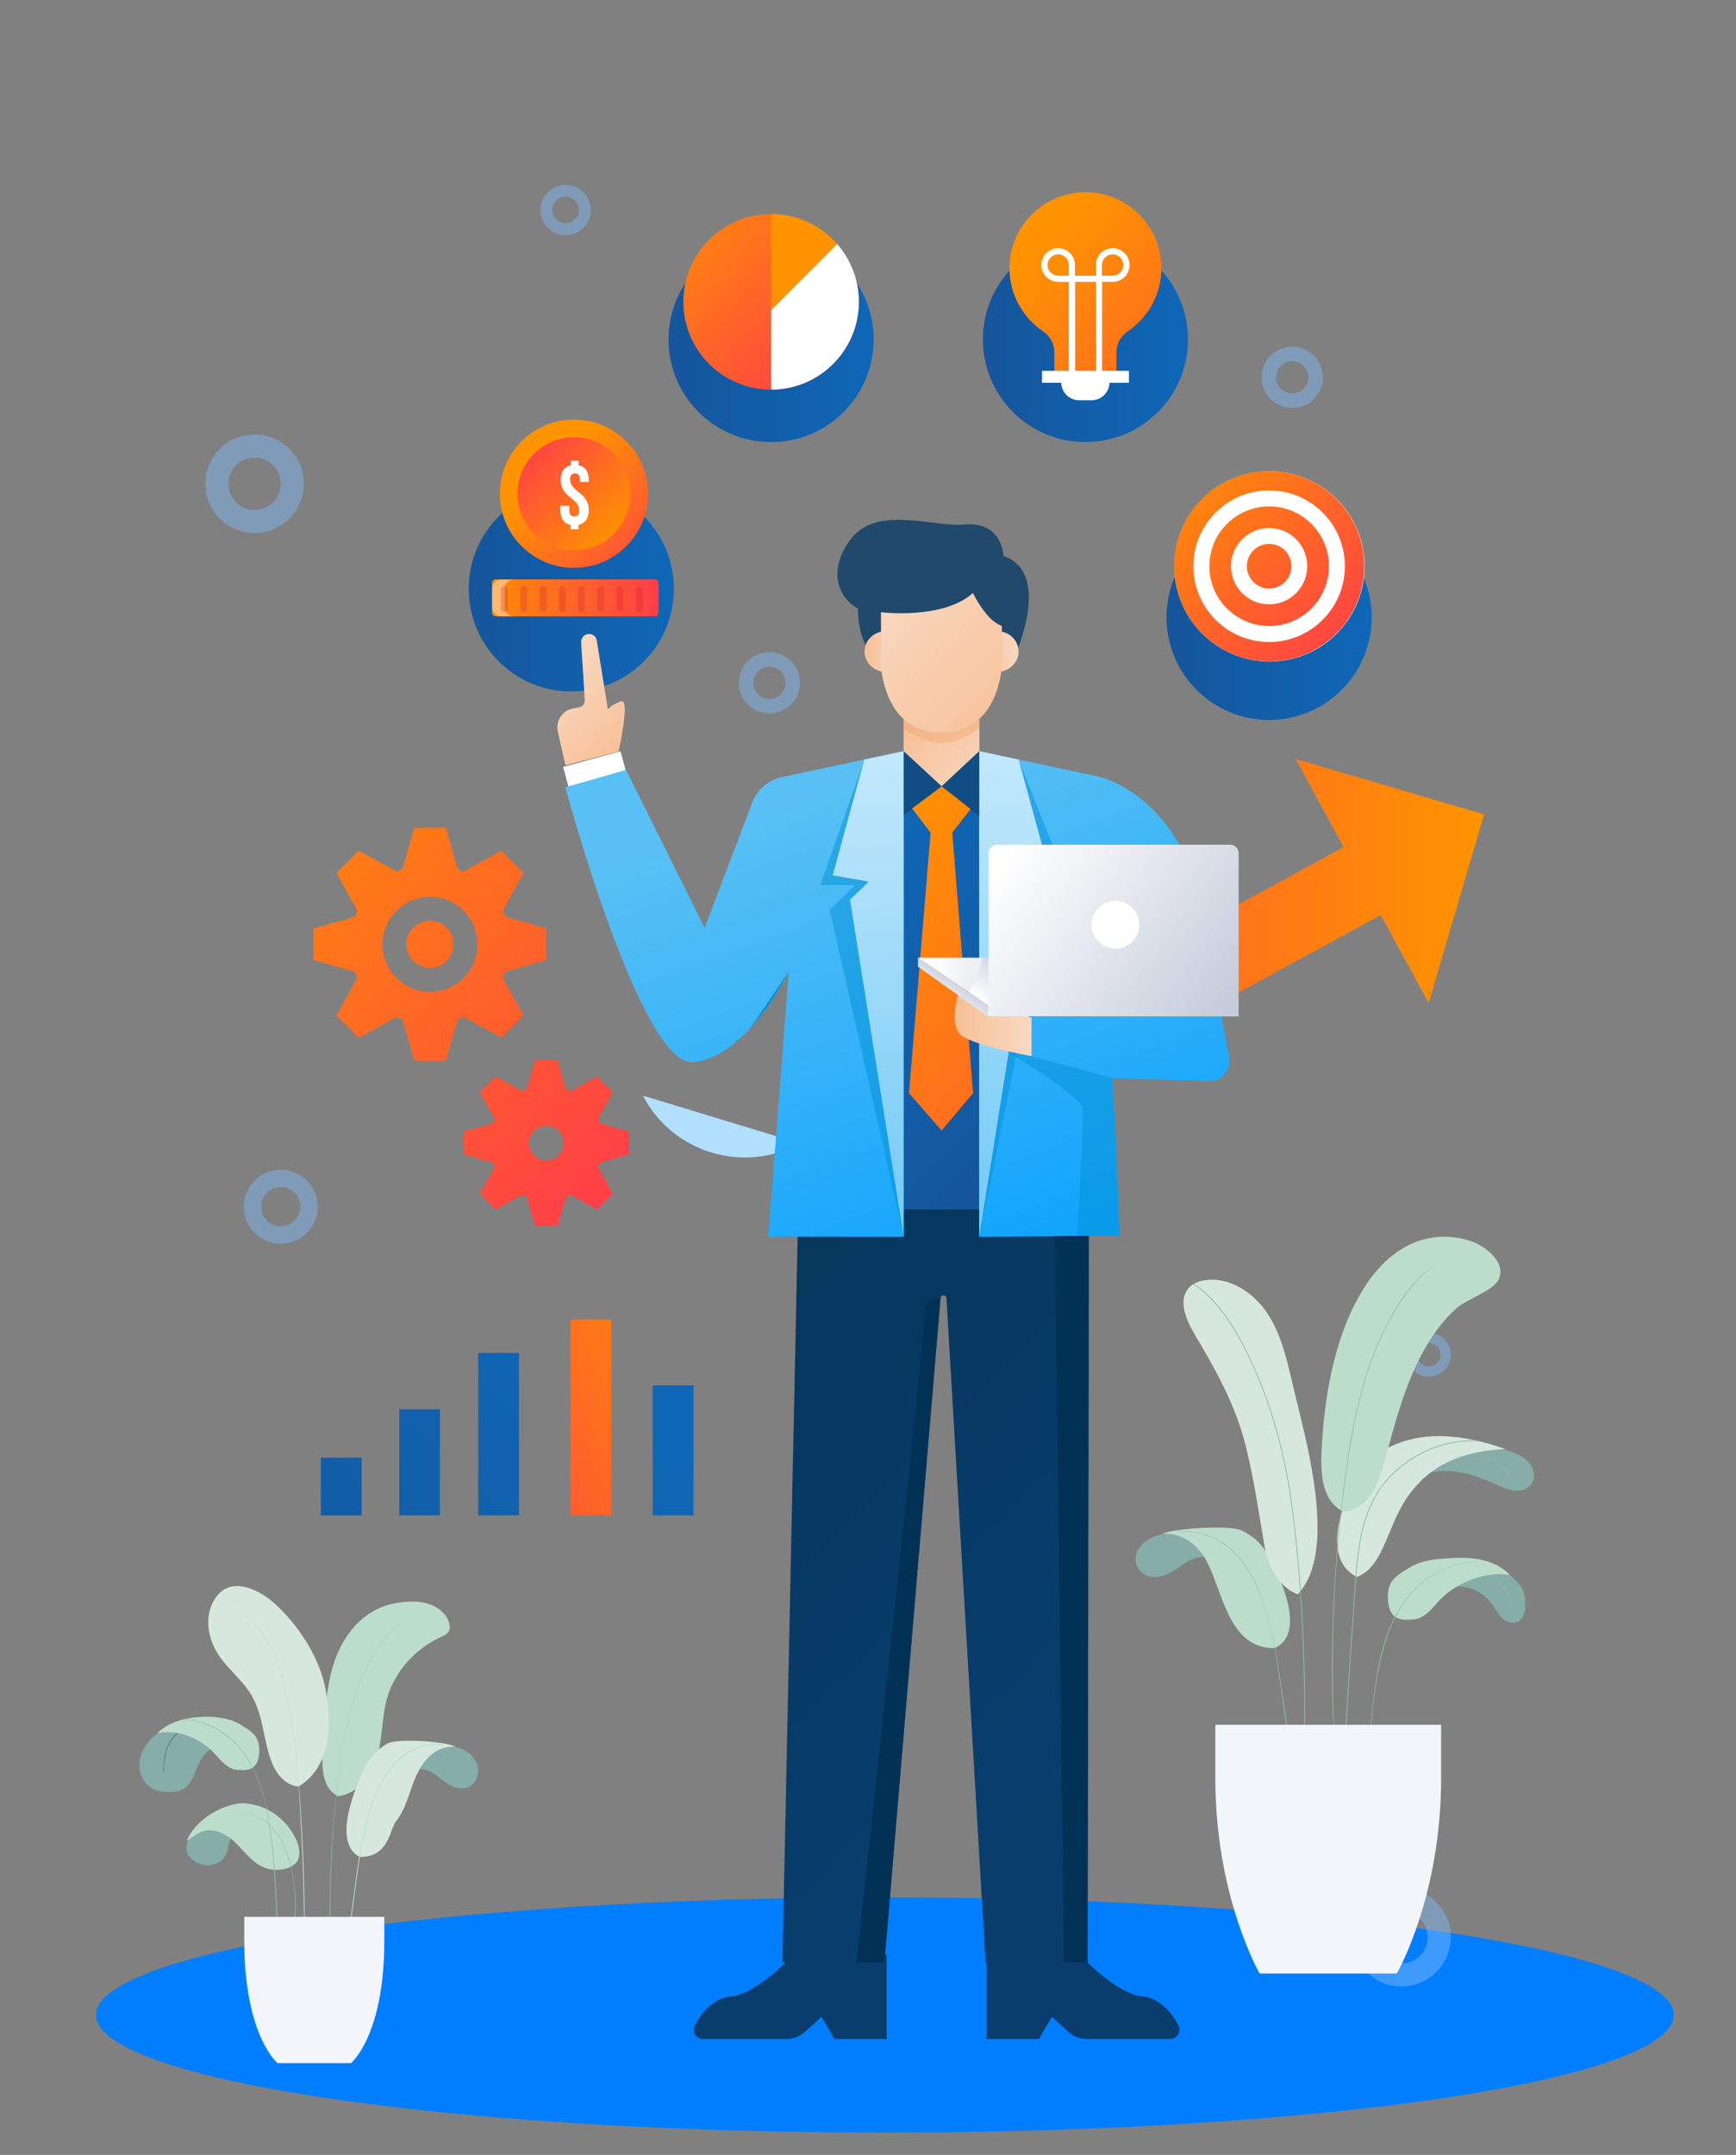 <?xml version="1.0" encoding="utf-8"?>
<!-- Generator: Adobe Illustrator 23.0.0, SVG Export Plug-In . SVG Version: 6.00 Build 0)  -->
<svg version="1.1" id="Layer_1" xmlns="http://www.w3.org/2000/svg" xmlns:xlink="http://www.w3.org/1999/xlink" x="0px" y="0px"
	 viewBox="0 0 1042.6 1293.6" style="enable-background:new 0 0 1042.6 1293.6;" xml:space="preserve">
<rect x="0" y="0" width="1042.6" height="1293.6" fill="#808080" stroke="none"/>
<style type="text/css">
	.st0{fill:#017EFE;}
	.st1{fill:#B3DFFF;}
	.st2{opacity:0.47;fill:#81B9F7;enable-background:new    ;}
	.st3{fill:url(#SVGID_1_);}
	.st4{fill:url(#SVGID_2_);}
	.st5{fill:url(#SVGID_3_);}
	.st6{fill:#FFFFFF;}
	.st7{fill:url(#SVGID_4_);}
	.st8{fill:url(#SVGID_5_);}
	.st9{opacity:0.4;fill:#FFFFFF;enable-background:new    ;}
	.st10{opacity:0.25;}
	.st11{fill:#CC172D;}
	.st12{fill:url(#SVGID_6_);}
	.st13{fill:url(#SVGID_7_);}
	.st14{fill:url(#SVGID_8_);}
	.st15{fill:url(#SVGID_9_);}
	.st16{fill:url(#SVGID_10_);}
	.st17{fill:url(#SVGID_11_);}
	.st18{fill:url(#SVGID_12_);}
	.st19{fill:url(#SVGID_13_);}
	.st20{fill:url(#SVGID_14_);}
	.st21{fill:url(#SVGID_15_);}
	.st22{fill:url(#SVGID_16_);}
	.st23{fill:url(#SVGID_17_);}
	.st24{fill:url(#SVGID_18_);}
	.st25{fill:#083D6D;}
	.st26{fill:url(#SVGID_19_);}
	.st27{fill:url(#SVGID_20_);}
	.st28{fill:#20496B;}
	.st29{fill:url(#SVGID_21_);}
	.st30{fill:url(#SVGID_22_);}
	.st31{fill:url(#SVGID_23_);}
	.st32{opacity:0.36;fill:#EF9E67;enable-background:new    ;}
	.st33{fill:url(#SVGID_24_);}
	.st34{fill:#FEFEFE;}
	.st35{fill:url(#SVGID_25_);}
	.st36{fill:url(#SVGID_26_);}
	.st37{fill:url(#SVGID_27_);}
	.st38{opacity:0.5;fill:#0590D6;enable-background:new    ;}
	.st39{fill:url(#SVGID_28_);}
	.st40{fill:#114C82;}
	.st41{fill:url(#SVGID_29_);}
	.st42{fill:#013256;}
	.st43{fill:url(#SVGID_30_);}
	.st44{fill:url(#SVGID_31_);}
	.st45{fill:#0590D6;}
	.st46{fill:url(#SVGID_32_);}
	.st47{fill:url(#SVGID_33_);}
	.st48{fill:url(#SVGID_34_);}
	.st49{fill:url(#SVGID_35_);}
	.st50{fill:url(#SVGID_36_);}
	.st51{fill:url(#SVGID_37_);}
	.st52{fill:url(#SVGID_38_);}
	.st53{fill:#86ADA8;}
	.st54{fill:#BCDDCB;}
	.st55{fill:#8EBCA1;}
	.st56{fill:#D6E8DD;}
	.st57{fill:none;stroke:#8EBCA1;stroke-width:0.5;stroke-miterlimit:10;}
	.st58{fill:#F2F5F9;}
	.st59{fill:#3F6D54;}
</style>
<ellipse class="st0" cx="531.4" cy="1209.6" rx="473.8" ry="70.6"/>
<path class="st1" d="M480.5,686.4c-34,18.5-76.6,5.6-94.4-28.7"/>
<path class="st2" d="M462.1,391.5c-10.2,0-18.4,8.2-18.4,18.4c0,10.2,8.2,18.4,18.4,18.4s18.4-8.3,18.4-18.4
	C480.5,399.7,472.2,391.5,462.1,391.5z M462.1,419.6c-5.4,0-9.7-4.4-9.7-9.7c0-5.4,4.4-9.7,9.7-9.7c5.4,0,9.7,4.4,9.7,9.7
	S467.5,419.6,462.1,419.6z"/>
<path class="st2" d="M776.1,208.1c-10.2,0-18.4,8.2-18.4,18.4s8.2,18.4,18.4,18.4s18.4-8.2,18.4-18.4S786.2,208.1,776.1,208.1z
	 M776.1,236.2c-5.4,0-9.7-4.4-9.7-9.7c0-5.4,4.4-9.7,9.7-9.7c5.4,0,9.7,4.4,9.7,9.7C785.8,231.9,781.4,236.2,776.1,236.2z"/>
<path class="st2" d="M339.7,111c-8.3,0-15.1,6.8-15.1,15.1s6.8,15.1,15.1,15.1c8.3,0,15.1-6.8,15.1-15.1
	C354.8,117.7,348,111,339.7,111z M339.7,134c-4.4,0-8-3.6-8-8c0-4.4,3.6-8,8-8s8,3.6,8,8C347.7,130.5,344.1,134,339.7,134z"/>
<path class="st2" d="M858.1,800c-7.3,0-13.2,5.9-13.2,13.2s5.9,13.2,13.2,13.2s13.2-5.9,13.2-13.2S865.4,800,858.1,800z
	 M858.1,820.2c-3.8,0-7-3.1-7-7s3.1-7,7-7c3.8,0,7,3.1,7,7S862,820.2,858.1,820.2z"/>
<path class="st2" d="M152.9,260.8c-16.4,0-29.6,13.3-29.6,29.6c0,16.4,13.3,29.6,29.6,29.6s29.6-13.3,29.6-29.6
	C182.6,274.1,169.3,260.8,152.9,260.8z M152.9,306.1c-8.7,0-15.7-7-15.7-15.7s7-15.7,15.7-15.7s15.7,7,15.7,15.7
	C168.6,299.1,161.6,306.1,152.9,306.1z"/>
<path class="st2" d="M841.7,1133.3c-16.4,0-29.6,13.3-29.6,29.6c0,16.4,13.3,29.6,29.6,29.6c16.4,0,29.6-13.3,29.6-29.6
	C871.3,1146.6,858.1,1133.3,841.7,1133.3z M841.7,1178.6c-8.7,0-15.7-7-15.7-15.7s7-15.7,15.7-15.7s15.7,7,15.7,15.7
	S850.4,1178.6,841.7,1178.6z"/>
<path class="st2" d="M168.6,702.2c-12.3,0-22.2,10-22.2,22.2c0,12.3,10,22.2,22.2,22.2c12.3,0,22.2-10,22.2-22.2
	C190.8,712.1,180.8,702.2,168.6,702.2z M168.6,736.2c-6.5,0-11.8-5.3-11.8-11.8s5.3-11.8,11.8-11.8s11.8,5.3,11.8,11.8
	C180.3,730.9,175.1,736.2,168.6,736.2z"/>
<linearGradient id="SVGID_1_" gradientUnits="userSpaceOnUse" x1="480.48" y1="701.496" x2="891.28" y2="701.496" gradientTransform="matrix(1 0 0 -1 0 1292.346)">
	<stop  offset="0" style="stop-color:#FF3C4A"/>
	<stop  offset="1" style="stop-color:#FF9400"/>
</linearGradient>
<polygon class="st3" points="504.8,726.1 829.2,549.3 858,602.1 891.3,488.9 778.1,455.6 806.9,508.5 480.5,686.4 "/>
<linearGradient id="SVGID_2_" gradientUnits="userSpaceOnUse" x1="590.28" y1="1088.546" x2="713.48" y2="1088.546" gradientTransform="matrix(1 0 0 -1 0 1292.346)">
	<stop  offset="0" style="stop-color:#15559B"/>
	<stop  offset="1" style="stop-color:#0F67B7"/>
</linearGradient>
<circle class="st4" cx="651.9" cy="203.8" r="61.6"/>
<linearGradient id="SVGID_3_" gradientUnits="userSpaceOnUse" x1="791.147" y1="981.088" x2="623.57" y2="1148.665" gradientTransform="matrix(1 0 0 -1 0 1292.346)">
	<stop  offset="0" style="stop-color:#FF3C4A"/>
	<stop  offset="1" style="stop-color:#FF9400"/>
</linearGradient>
<path class="st5" d="M697.5,161c0-26.2-22-47.2-48.6-45.5c-22.5,1.4-40.8,19.5-42.5,42c-1.3,17.2,7,32.6,20,41.4
	c4.2,2.8,6.8,7.5,6.8,12.6v17.3h37.3v-17.3c0-5,2.5-9.7,6.7-12.5C689.4,190.7,697.5,176.8,697.5,161z"/>
<rect x="625.8" y="222.6" class="st6" width="52.2" height="7.2"/>
<path class="st6" d="M655.5,240.3h-7.3c-6,0-10.9-4.9-10.9-10.9l0,0h29l0,0C666.4,235.4,661.5,240.3,655.5,240.3z"/>
<path class="st6" d="M668.2,149c-5.6,0-10.1,4.5-10.1,10.1v6.4h-12.5v-6.4c0-5.6-4.6-10.1-10.1-10.1s-10.1,4.5-10.1,10.1
	s4.6,10.1,10.1,10.1h6.4v53.5h3.8v-53.5h12.5v53.5h3.7v-53.5h6.4c5.6,0,10.1-4.5,10.1-10.1C678.4,153.5,673.8,149,668.2,149z
	 M641.9,165.5h-6.4c-3.5,0-6.4-2.9-6.4-6.4s2.9-6.4,6.4-6.4s6.4,2.9,6.4,6.4V165.5z M668.2,165.5h-6.4v-6.4c0-3.5,2.9-6.4,6.4-6.4
	s6.4,2.9,6.4,6.4C674.6,162.6,671.8,165.5,668.2,165.5z"/>
<linearGradient id="SVGID_4_" gradientUnits="userSpaceOnUse" x1="281.48" y1="938.846" x2="404.68" y2="938.846" gradientTransform="matrix(1 0 0 -1 0 1292.346)">
	<stop  offset="0" style="stop-color:#15559B"/>
	<stop  offset="1" style="stop-color:#0F67B7"/>
</linearGradient>
<circle class="st7" cx="343.1" cy="353.5" r="61.6"/>
<linearGradient id="SVGID_5_" gradientUnits="userSpaceOnUse" x1="399.067" y1="933.447" x2="282.51" y2="933.447" gradientTransform="matrix(1 0 0 -1 0 1292.346)">
	<stop  offset="0" style="stop-color:#FF3C4A"/>
	<stop  offset="1" style="stop-color:#FF9400"/>
</linearGradient>
<path class="st8" d="M393.3,347.8h-95.6c-1.2,0-2.2,1-2.2,2.2v17.8c0,1.2,1,2.2,2.2,2.2h95.6c1.2,0,2.2-1,2.2-2.2V350
	C395.5,348.8,394.5,347.8,393.3,347.8z"/>
<path class="st9" d="M303.2,364.6v-11.3c0-3,2.4-5.4,5.4-5.4H301c-3,0-5.4,2.4-5.4,5.4v11.3c0,3,2.4,5.4,5.4,5.4h7.6
	C305.6,370,303.2,367.6,303.2,364.6z"/>
<g class="st10">
	<path class="st11" d="M302.9,351.7L302.9,351.7c-1.1,0-2.1,0.9-2.1,2.1v11.6c0,1.1,0.9,2.1,2.1,2.1l0,0c1.1,0,2.1-0.9,2.1-2.1
		v-11.6C305,352.7,304.1,351.7,302.9,351.7z"/>
	<path class="st11" d="M314.5,351.7L314.5,351.7c-1.1,0-2.1,0.9-2.1,2.1v11.6c0,1.1,0.9,2.1,2.1,2.1l0,0c1.1,0,2.1-0.9,2.1-2.1
		v-11.6C316.6,352.7,315.6,351.7,314.5,351.7z"/>
	<path class="st11" d="M326.1,351.7L326.1,351.7c-1.1,0-2.1,0.9-2.1,2.1v11.6c0,1.1,0.9,2.1,2.1,2.1l0,0c1.1,0,2.1-0.9,2.1-2.1
		v-11.6C328.1,352.7,327.2,351.7,326.1,351.7z"/>
	<path class="st11" d="M337.7,351.7L337.7,351.7c-1.1,0-2.1,0.9-2.1,2.1v11.6c0,1.1,0.9,2.1,2.1,2.1l0,0c1.1,0,2.1-0.9,2.1-2.1
		v-11.6C339.7,352.7,338.8,351.7,337.7,351.7z"/>
	<path class="st11" d="M349.2,351.7L349.2,351.7c-1.1,0-2.1,0.9-2.1,2.1v11.6c0,1.1,0.9,2.1,2.1,2.1l0,0c1.1,0,2.1-0.9,2.1-2.1
		v-11.6C351.3,352.7,350.4,351.7,349.2,351.7z"/>
	<path class="st11" d="M360.8,351.7L360.8,351.7c-1.1,0-2.1,0.9-2.1,2.1v11.6c0,1.1,0.9,2.1,2.1,2.1l0,0c1.1,0,2.1-0.9,2.1-2.1
		v-11.6C362.9,352.7,361.9,351.7,360.8,351.7z"/>
	<path class="st11" d="M372.4,351.7L372.4,351.7c-1.1,0-2.1,0.9-2.1,2.1v11.6c0,1.1,0.9,2.1,2.1,2.1l0,0c1.1,0,2.1-0.9,2.1-2.1
		v-11.6C374.4,352.7,373.5,351.7,372.4,351.7z"/>
	<path class="st11" d="M384,351.7L384,351.7c-1.1,0-2.1,0.9-2.1,2.1v11.6c0,1.1,0.9,2.1,2.1,2.1l0,0c1.1,0,2.1-0.9,2.1-2.1v-11.6
		C386,352.7,385.1,351.7,384,351.7z"/>
</g>
<linearGradient id="SVGID_6_" gradientUnits="userSpaceOnUse" x1="398.34" y1="942.286" x2="329.582" y2="1011.045" gradientTransform="matrix(1 0 0 -1 0 1292.346)">
	<stop  offset="0" style="stop-color:#FF3C4A"/>
	<stop  offset="1" style="stop-color:#FF9400"/>
</linearGradient>
<circle class="st12" cx="344.7" cy="296.4" r="44.5"/>
<linearGradient id="SVGID_7_" gradientUnits="userSpaceOnUse" x1="314.263" y1="1026.363" x2="371.354" y2="969.272" gradientTransform="matrix(1 0 0 -1 0 1292.346)">
	<stop  offset="0" style="stop-color:#FF3C4A"/>
	<stop  offset="1" style="stop-color:#FF9400"/>
</linearGradient>
<circle class="st13" cx="344.7" cy="296.4" r="33.9"/>
<g>
	<path class="st6" d="M342.8,279.3v-2.7h4.7v2.7c4.1,0.8,6.1,4,6.1,8.9v1.1h-5.4v-1.5c0-2.6-1-3.6-2.9-3.6c-1.8,0-2.9,1-2.9,3.6
		c0,7.5,11.2,7.9,11.2,18.3c0,4.9-2.1,8.1-6.2,9v2.7h-4.7v-2.7c-4.1-0.8-6.2-4-6.2-9v-2.5h5.4v2.9c0,2.6,1.1,3.5,3,3.5
		c1.8,0,3-0.9,3-3.5c0-7.5-11.2-7.9-11.2-18.3C336.7,283.3,338.7,280.2,342.8,279.3z"/>
</g>
<linearGradient id="SVGID_8_" gradientUnits="userSpaceOnUse" x1="417.41" y1="566.317" x2="126.754" y2="856.973" gradientTransform="matrix(1 0 0 -1 0 1292.346)">
	<stop  offset="0" style="stop-color:#FF3C4A"/>
	<stop  offset="1" style="stop-color:#FF9400"/>
</linearGradient>
<path class="st14" d="M328.2,576.3v-18.9l-24.8-7.1c-0.5-1.2-0.9-2.4-1.5-3.6l12.5-22.6L301,510.7l-22.6,12.5
	c-1.2-0.5-2.4-1-3.6-1.5l-7.1-24.8h-18.9l-7.1,24.8c-1.2,0.5-2.4,0.9-3.6,1.5l-22.6-12.5l-13.4,13.4l12.5,22.6
	c-0.5,1.2-1,2.4-1.5,3.6l-24.8,7.1v18.9l24.8,7.1c0.5,1.2,0.9,2.4,1.5,3.6l-12.5,22.6l13.4,13.4l22.6-12.5c1.2,0.5,2.4,1,3.6,1.5
	l7.1,24.8h18.9l7.1-24.8c1.2-0.5,2.4-0.9,3.6-1.5L301,623l13.4-13.4L301.9,587c0.5-1.2,1-2.4,1.5-3.6L328.2,576.3z M286.7,566.9
	c0,15.7-12.8,28.5-28.5,28.5s-28.5-12.8-28.5-28.5s12.8-28.5,28.5-28.5C273.9,538.4,286.7,551.1,286.7,566.9z M272.4,566.9
	c0,7.8-6.4,14.2-14.2,14.2c-7.8,0-14.2-6.4-14.2-14.2s6.4-14.2,14.2-14.2C266,552.7,272.4,559,272.4,566.9z"/>
<linearGradient id="SVGID_9_" gradientUnits="userSpaceOnUse" x1="373.52" y1="560.707" x2="82.863" y2="851.363" gradientTransform="matrix(1 0 0 -1 0 1292.346)">
	<stop  offset="0" style="stop-color:#FF3C4A"/>
	<stop  offset="1" style="stop-color:#FF9400"/>
</linearGradient>
<path class="st15" d="M377.8,692.9v-13.5l-17.6-5.1c-0.3-0.9-0.7-1.7-1.1-2.6l8.9-16l-9.5-9.5l-16,8.9c-0.8-0.4-1.7-0.7-2.6-1.1
	l-5.1-17.6h-13.5l-5.1,17.6c-0.9,0.3-1.7,0.7-2.6,1.1l-16-8.9l-9.5,9.5l8.9,16c-0.4,0.8-0.7,1.7-1.1,2.6l-17.6,5.1v13.5l17.6,5.1
	c0.3,0.9,0.7,1.7,1.1,2.6l-8.9,16l9.5,9.5l16-8.9c0.8,0.4,1.7,0.7,2.6,1.1l5.1,17.6h13.5l5.1-17.6c0.9-0.3,1.7-0.7,2.6-1.1l16,8.9
	l9.5-9.5l-8.9-16c0.4-0.8,0.7-1.7,1.1-2.6L377.8,692.9z M338.5,686.2c0,5.7-4.7,10.4-10.4,10.4s-10.4-4.7-10.4-10.4
	s4.7-10.4,10.4-10.4S338.5,680.4,338.5,686.2z"/>
<linearGradient id="SVGID_10_" gradientUnits="userSpaceOnUse" x1="143.814" y1="275.78" x2="351.151" y2="483.117" gradientTransform="matrix(1 0 0 -1 0 1292.346)">
	<stop  offset="0" style="stop-color:#15559B"/>
	<stop  offset="1" style="stop-color:#0F67B7"/>
</linearGradient>
<polygon class="st16" points="287.2,812.2 311.7,812.2 311.7,909.7 287.2,909.7 "/>
<linearGradient id="SVGID_11_" gradientUnits="userSpaceOnUse" x1="3058.602" y1="306.574" x2="2812.295" y2="552.88" gradientTransform="matrix(-0.487 0 0 -1 1780.148 1292.346)">
	<stop  offset="0" style="stop-color:#FF3C4A"/>
	<stop  offset="1" style="stop-color:#FF9400"/>
</linearGradient>
<polygon class="st17" points="342.6,792.1 367.1,792.1 367.1,909.7 342.6,909.7 "/>
<linearGradient id="SVGID_12_" gradientUnits="userSpaceOnUse" x1="201.064" y1="218.53" x2="408.401" y2="425.867" gradientTransform="matrix(1 0 0 -1 0 1292.346)">
	<stop  offset="0" style="stop-color:#15559B"/>
	<stop  offset="1" style="stop-color:#0F67B7"/>
</linearGradient>
<polygon class="st18" points="392,831.6 416.5,831.6 416.5,909.7 392,909.7 "/>
<linearGradient id="SVGID_13_" gradientUnits="userSpaceOnUse" x1="128.538" y1="291.055" x2="335.876" y2="498.392" gradientTransform="matrix(1 0 0 -1 0 1292.346)">
	<stop  offset="0" style="stop-color:#15559B"/>
	<stop  offset="1" style="stop-color:#0F67B7"/>
</linearGradient>
<polygon class="st19" points="239.8,846 264.2,846 264.2,909.7 239.8,909.7 "/>
<linearGradient id="SVGID_14_" gradientUnits="userSpaceOnUse" x1="112.288" y1="307.305" x2="319.626" y2="514.642" gradientTransform="matrix(1 0 0 -1 0 1292.346)">
	<stop  offset="0" style="stop-color:#15559B"/>
	<stop  offset="1" style="stop-color:#0F67B7"/>
</linearGradient>
<polygon class="st20" points="192.7,875.1 217.2,875.1 217.2,909.7 192.7,909.7 "/>
<linearGradient id="SVGID_15_" gradientUnits="userSpaceOnUse" x1="700.58" y1="921.746" x2="823.78" y2="921.746" gradientTransform="matrix(1 0 0 -1 0 1292.346)">
	<stop  offset="0" style="stop-color:#15559B"/>
	<stop  offset="1" style="stop-color:#0F67B7"/>
</linearGradient>
<circle class="st21" cx="762.2" cy="370.6" r="61.6"/>
<ellipse transform="matrix(0.973 -0.232 0.232 0.973 -58.068 186.101)" class="st6" cx="762.2" cy="339.9" rx="57.1" ry="57.1"/>
<linearGradient id="SVGID_16_" gradientUnits="userSpaceOnUse" x1="817.463" y1="897.163" x2="699.111" y2="1015.516" gradientTransform="matrix(1 0 0 -1 0 1292.346)">
	<stop  offset="0" style="stop-color:#FF3C4A"/>
	<stop  offset="1" style="stop-color:#FF9400"/>
</linearGradient>
<path class="st22" d="M762.2,282.8c-31.5,0-57.1,25.6-57.1,57.1s25.6,57.1,57.1,57.1s57.1-25.6,57.1-57.1S793.7,282.8,762.2,282.8z
	 M762.2,385.4c-25.1,0-45.5-20.4-45.5-45.5s20.4-45.5,45.5-45.5s45.5,20.4,45.5,45.5S787.3,385.4,762.2,385.4z"/>
<linearGradient id="SVGID_17_" gradientUnits="userSpaceOnUse" x1="817.473" y1="897.172" x2="699.12" y2="1015.525" gradientTransform="matrix(1 0 0 -1 0 1292.346)">
	<stop  offset="0" style="stop-color:#FF3C4A"/>
	<stop  offset="1" style="stop-color:#FF9400"/>
</linearGradient>
<path class="st23" d="M762.2,304c-19.8,0-35.9,16.1-35.9,35.9s16.1,35.9,35.9,35.9s35.9-16.1,35.9-35.9C798.1,320,782,304,762.2,304
	z M762.2,362.8c-12.7,0-22.9-10.3-22.9-22.9c0-12.7,10.3-22.9,22.9-22.9c12.7,0,22.9,10.3,22.9,22.9
	C785.1,352.5,774.8,362.8,762.2,362.8z"/>
<linearGradient id="SVGID_18_" gradientUnits="userSpaceOnUse" x1="817.463" y1="897.163" x2="699.11" y2="1015.516" gradientTransform="matrix(1 0 0 -1 0 1292.346)">
	<stop  offset="0" style="stop-color:#FF3C4A"/>
	<stop  offset="1" style="stop-color:#FF9400"/>
</linearGradient>
<circle class="st24" cx="762.2" cy="339.9" r="13.4"/>
<path class="st25" d="M483.5,1219.7c4.8-4.4,9.9-9,9.9-9l7.7,13.3h31.4v-50.2c0,0-48.6-16.7-51-8.5c-2.5,8.2-28.3,32.4-42.8,33.2
	c-9.2,0.5-17.8,9.7-21.5,17.7c-1.7,3.7,1,7.8,5,7.8h50.2C476.4,1224,480.4,1222.4,483.5,1219.7z"/>
<path class="st25" d="M641.6,1219.7c-4.8-4.4-9.9-9-9.9-9L624,1224h-31.5v-50.2c0,0,48.6-16.7,51-8.5c2.5,8.2,28.3,32.4,42.8,33.2
	c9.2,0.5,17.8,9.7,21.5,17.7c1.7,3.7-1,7.8-5,7.8h-50.2C648.6,1224,644.6,1222.4,641.6,1219.7z"/>
<linearGradient id="SVGID_19_" gradientUnits="userSpaceOnUse" x1="683.139" y1="219.387" x2="340.234" y2="562.293" gradientTransform="matrix(1 0 0 -1 0 1292.346)">
	<stop  offset="0" style="stop-color:#083D6C"/>
	<stop  offset="0.154" style="stop-color:#083D6D"/>
	<stop  offset="1" style="stop-color:#053456"/>
</linearGradient>
<path class="st26" d="M479.4,725.5l-9.5,452.5h61.3l33.7-398.9c0.3-2,3.2-2,3.5,0l23.5,398.9h61.3l0.8-452.5H479.4z"/>
<linearGradient id="SVGID_20_" gradientUnits="userSpaceOnUse" x1="645.049" y1="614.578" x2="488.059" y2="771.568" gradientTransform="matrix(1 0 0 -1 0 1292.346)">
	<stop  offset="0" style="stop-color:#15559B"/>
	<stop  offset="1" style="stop-color:#0F67B7"/>
</linearGradient>
<polygon class="st27" points="523.2,726 611.9,726 611.9,474.5 588.1,450.9 565.5,472 542.7,450.9 522.2,490.1 "/>
<path class="st28" d="M607.9,397.5c0,0,25.7-53.1-5.3-63.8c0,0-0.3-21.1-24.1-18.8c-17.2,1.6-50.7-11.3-66.5,7.5
	c-15.7,18.8-8.6,37,3.3,42.8c0,0-0.7,15.7,7.1,26.2L607.9,397.5z"/>
<linearGradient id="SVGID_21_" gradientUnits="userSpaceOnUse" x1="551.05" y1="865.327" x2="598.025" y2="818.351" gradientTransform="matrix(1 0 0 -1 0 1292.346)">
	<stop  offset="0" style="stop-color:#F7C097"/>
	<stop  offset="1" style="stop-color:#F9D9C2"/>
</linearGradient>
<path class="st29" d="M588.2,431.6v19.7L565.5,472l-22.8-20.8v-19.7c5.3,4.9,12.6,8.4,22.8,8.3C575.6,439.9,583,436.5,588.2,431.6z"
	/>
<linearGradient id="SVGID_22_" gradientUnits="userSpaceOnUse" x1="586.106" y1="901.246" x2="611.706" y2="901.246" gradientTransform="matrix(1 0 0 -1 0 1292.346)">
	<stop  offset="0" style="stop-color:#F7C097"/>
	<stop  offset="1" style="stop-color:#F9D9C2"/>
</linearGradient>
<path class="st30" d="M611.7,391.1c0-6.8-5.7-12.2-12.8-12.2s-12.8,5.5-12.8,12.2c0,6.8,5.7,12.2,12.8,12.2
	C606,403.3,611.7,397.8,611.7,391.1z"/>
<linearGradient id="SVGID_23_" gradientUnits="userSpaceOnUse" x1="519.18" y1="901.246" x2="544.78" y2="901.246" gradientTransform="matrix(1 0 0 -1 0 1292.346)">
	<stop  offset="0" style="stop-color:#F7C097"/>
	<stop  offset="1" style="stop-color:#F9D9C2"/>
</linearGradient>
<path class="st31" d="M544.8,391.1c0-6.8-5.7-12.2-12.8-12.2s-12.8,5.5-12.8,12.2c0,6.8,5.7,12.2,12.8,12.2
	C539.1,403.3,544.8,397.8,544.8,391.1z"/>
<path class="st32" d="M542.7,431.6v5.5c5.8,3.9,13.2,8.9,22.8,8.9c9.5,0.1,17-4.9,22.8-8.9v-5.5c-5.3,4.9-12.6,8.4-22.8,8.3
	C555.3,439.9,548,436.5,542.7,431.6z"/>
<linearGradient id="SVGID_24_" gradientUnits="userSpaceOnUse" x1="609.022" y1="852.936" x2="525.402" y2="936.556" gradientTransform="matrix(1 0 0 -1 0 1292.346)">
	<stop  offset="0" style="stop-color:#F7C097"/>
	<stop  offset="1" style="stop-color:#F9D9C2"/>
</linearGradient>
<path class="st33" d="M601.7,375.7v23.9c0,0-1.7,40.6-36.3,40.3c-34.6,0.3-36.3-40.3-36.3-40.3v-32.1c0,0,37.1,4.7,55.2-11.5
	C584.4,356,592.2,372.7,601.7,375.7z"/>
<rect x="339.2" y="455.3" transform="matrix(0.965 -0.263 0.263 0.965 -108.868 110.245)" class="st34" width="35.7" height="12.4"/>
<linearGradient id="SVGID_25_" gradientUnits="userSpaceOnUse" x1="575.62" y1="452.62" x2="450.453" y2="799.673" gradientTransform="matrix(1 0 0 -1 0 1292.346)">
	<stop  offset="0" style="stop-color:#009EFF"/>
	<stop  offset="0.999" style="stop-color:#58C0F4"/>
</linearGradient>
<path class="st35" d="M542.7,742.5V450.9l-73.1,15.6c-8.6,1.8-15.6,8.1-18.3,16.5l-28.1,74L376,462.2l-36.5,10.4
	c0,0,45.3,167.6,76.6,165.1c32.3-2.6,57.6-54.3,57.6-54.3l-12.3,159L542.7,742.5L542.7,742.5z"/>
<linearGradient id="SVGID_26_" gradientUnits="userSpaceOnUse" x1="709.004" y1="501.257" x2="584.447" y2="846.62" gradientTransform="matrix(1 0 0 -1 0 1292.346)">
	<stop  offset="0" style="stop-color:#009EFF"/>
	<stop  offset="0.999" style="stop-color:#58C0F4"/>
</linearGradient>
<path class="st36" d="M669.6,674.9l2.8,66.9l-84.4,0.7V450.9l73.1,15.6c0,0,40.8,9.8,57.8,65.5l19.3,103.3
	c1.1,7.3-4.6,13.8-11.9,13.8l-58.4-2L669.6,674.9z"/>
<linearGradient id="SVGID_27_" gradientUnits="userSpaceOnUse" x1="376.802" y1="843.207" x2="329.291" y2="890.718" gradientTransform="matrix(1 0 0 -1 0 1292.346)">
	<stop  offset="0" style="stop-color:#F7C097"/>
	<stop  offset="1" style="stop-color:#F9D9C2"/>
</linearGradient>
<path class="st37" d="M371.5,451.1c0,0,7.4-32.5,1.3-30.1s-7.7,4.9-7.7,4.9l-6.7-41.4c-0.4-2.4-2.5-4.1-4.9-3.9l0,0
	c-2.6,0.1-4.5,2.3-4.5,4.8l2.2,34.8c0.1,2.1-1.3,4-3.4,4.4l-4,0.8c-6.3,1.3-10.2,7.5-8.8,13.8l4.6,20.2L371.5,451.1z"/>
<polygon class="st38" points="611.8,456 640.9,529.4 620.2,531.7 629.4,539.8 588.1,742.5 "/>
<linearGradient id="SVGID_28_" gradientUnits="userSpaceOnUse" x1="3247.517" y1="869.105" x2="3264.502" y2="531.921" gradientTransform="matrix(-1 0 0 -1 3860.22 1292.346)">
	<stop  offset="0" style="stop-color:#CAEBFC"/>
	<stop  offset="1" style="stop-color:#6DC8F5"/>
</linearGradient>
<polygon class="st39" points="611.8,456 630.8,525.5 609.1,529.2 620.4,540.1 588.1,742.5 588.1,450.9 "/>
<polygon class="st40" points="565.5,472.1 542.7,489.3 542.7,450.9 "/>
<polygon class="st40" points="588.1,450.9 588.1,490 565.5,472.1 "/>
<path class="st38" d="M605.3,631.6c0,0,43.4,25.9,44.8,33.5c0.7,3.8-1.1,40.8-3,76.9l25.3-0.2l-2.8-66.9l-1.6-27.7L619.4,634
	L605.3,631.6z"/>
<polygon class="st38" points="519.1,456 492.7,531.3 513.6,531.3 498.3,546.2 542.7,742.5 529.8,493.9 "/>
<linearGradient id="SVGID_29_" gradientUnits="userSpaceOnUse" x1="518.108" y1="869.104" x2="535.093" y2="531.92" gradientTransform="matrix(1 0 0 -1 0 1292.346)">
	<stop  offset="0" style="stop-color:#CAEBFC"/>
	<stop  offset="1" style="stop-color:#6DC8F5"/>
</linearGradient>
<polygon class="st41" points="519.1,456 500.1,525.5 521.8,529.2 510.5,540.1 542.7,742.5 542.7,450.9 "/>
<polygon class="st42" points="653.8,741.9 653.1,1178 639.1,1178 633.5,742.1 "/>
<linearGradient id="SVGID_30_" gradientUnits="userSpaceOnUse" x1="787.657" y1="496.669" x2="496.482" y2="787.844" gradientTransform="matrix(1 0 0 -1 0 1292.346)">
	<stop  offset="0" style="stop-color:#FF3C4A"/>
	<stop  offset="1" style="stop-color:#FF9400"/>
</linearGradient>
<polygon class="st43" points="584.4,656.2 571.9,499.8 582.9,485.7 565.6,472.1 565.5,472.1 547.8,485.3 558.9,499.9 545.9,656.2 
	565.5,678.7 "/>
<linearGradient id="SVGID_31_" gradientUnits="userSpaceOnUse" x1="573.297" y1="677.246" x2="619.422" y2="677.246" gradientTransform="matrix(1 0 0 -1 0 1292.346)">
	<stop  offset="0" style="stop-color:#F7C097"/>
	<stop  offset="1" style="stop-color:#F9D9C2"/>
</linearGradient>
<path class="st44" d="M575.6,596.2c0,0-6.1,19.3,1.9,25.5c8,6.1,42,12.3,42,12.3v-23.1L575.6,596.2z"/>
<path class="st45" d="M473.6,583.5l-22.7,33.3C464.8,601.5,473.6,583.5,473.6,583.5z"/>
<path class="st42" d="M555,792.1c0,11.7-31.8,305-40.6,385.9h16.7l33.7-398.9C564.9,779.1,555,778.5,555,792.1z"/>
<g>
	
		<linearGradient id="SVGID_32_" gradientUnits="userSpaceOnUse" x1="564.879" y1="703.046" x2="594.633" y2="703.046" gradientTransform="matrix(1 0 0 -1 0 1292.346)">
		<stop  offset="0" style="stop-color:#FFFFFF"/>
		<stop  offset="0.169" style="stop-color:#F7F8FA"/>
		<stop  offset="0.521" style="stop-color:#EEF0F4"/>
		<stop  offset="1" style="stop-color:#EBEDF2"/>
	</linearGradient>
	<polygon class="st46" points="593.7,603.7 551.3,574.9 630.2,574.9 	"/>
	
		<linearGradient id="SVGID_33_" gradientUnits="userSpaceOnUse" x1="584.871" y1="695.189" x2="603.682" y2="716.582" gradientTransform="matrix(1 0 0 -1 0 1292.346)">
		<stop  offset="0" style="stop-color:#FFFFFF"/>
		<stop  offset="1" style="stop-color:#C6CCDB"/>
	</linearGradient>
	<path class="st47" d="M593.7,574.9v28.8l-12.2-8.3c5.3-6.6,7.6-16.5,8.4-20.5H593.7z"/>
	
		<linearGradient id="SVGID_34_" gradientUnits="userSpaceOnUse" x1="564.663" y1="688.812" x2="575.544" y2="704.858" gradientTransform="matrix(1 0 0 -1 0 1292.346)">
		<stop  offset="0" style="stop-color:#FFFFFF"/>
		<stop  offset="1" style="stop-color:#C6CCDB"/>
	</linearGradient>
	<polygon class="st48" points="551.3,574.9 551.3,580.3 593.1,610 593.7,603.7 	"/>
	
		<linearGradient id="SVGID_35_" gradientUnits="userSpaceOnUse" x1="604.65" y1="778.954" x2="733.381" y2="685.437" gradientTransform="matrix(1 0 0 -1 0 1292.346)">
		<stop  offset="0" style="stop-color:#FFFFFF"/>
		<stop  offset="1" style="stop-color:#C6CCDB"/>
	</linearGradient>
	<path class="st49" d="M738.8,507.1H598.7c-2.8,0-5,2.3-5,5v91.6l0,0l0,0l-0.5,6.3l150.7,0.2v-6.5v-12.3v-79.3
		C743.8,509.3,741.6,507.1,738.8,507.1z"/>
</g>
<path class="st6" d="M684.2,555.2c0-7.9-6.4-14.3-14.3-14.3s-14.3,6.4-14.3,14.3s6.4,14.3,14.3,14.3S684.2,563.1,684.2,555.2z"/>
<linearGradient id="SVGID_36_" gradientUnits="userSpaceOnUse" x1="401.48" y1="1088.546" x2="524.68" y2="1088.546" gradientTransform="matrix(1 0 0 -1 0 1292.346)">
	<stop  offset="0" style="stop-color:#15559B"/>
	<stop  offset="1" style="stop-color:#0F67B7"/>
</linearGradient>
<circle class="st50" cx="463.1" cy="203.8" r="61.6"/>
<linearGradient id="SVGID_37_" gradientUnits="userSpaceOnUse" x1="508.238" y1="1066.001" x2="396.255" y2="1177.984" gradientTransform="matrix(1 0 0 -1 0 1292.346)">
	<stop  offset="0" style="stop-color:#FF3C4A"/>
	<stop  offset="1" style="stop-color:#FF9400"/>
</linearGradient>
<path class="st51" d="M515.8,181.2c0,29.1-23.6,52.7-52.7,52.7c-29.1,0-52.7-23.6-52.7-52.7s23.6-52.7,52.7-52.7
	c15.8,0,30,7,39.7,18C510.9,155.8,515.8,167.9,515.8,181.2z"/>
<linearGradient id="SVGID_38_" gradientUnits="userSpaceOnUse" x1="388.724" y1="1003.62" x2="462.889" y2="1122.676" gradientTransform="matrix(1 0 0 -1 0 1292.346)">
	<stop  offset="0" style="stop-color:#FF3C4A"/>
	<stop  offset="1" style="stop-color:#FF9400"/>
</linearGradient>
<path class="st52" d="M502.8,146.5l-39.7,39.7v-57.7C478.9,128.5,493.1,135.5,502.8,146.5z"/>
<path class="st6" d="M515.8,181.2c0,29.1-23.6,52.7-52.7,52.7v-47.7l39.7-39.7C510.9,155.8,515.8,167.9,515.8,181.2z"/>
<g>
	<g>
		<g id="XMLID_31_">
			<path class="st53" d="M734.4,936.3c-6-2-13-2.6-18.8-0.1c-3.2,1.3-5.9,3.5-8.7,5.5c-5.1,3.5-11.8,6.4-17.8,4.3
				c-5.5-2-8.2-8.1-6.7-13.1c1.4-5.1,6.3-9,11.9-10.9c5.5-1.8,11.7-1.8,17.5-1.1"/>
		</g>
		<g id="XMLID_29_">
			<path class="st54" d="M765.6,989.4c-30.6,0.4-31.5-41-44.1-57.2c-5.8-7.4-13.5-12-23.4-11.4c4.3-2.9,40.5-5.9,48.2-1.8
				c8.7,4.5,13.2,10,17.3,18.1C768.1,946.2,785.1,980.2,765.6,989.4"/>
		</g>
		<g id="XMLID_28_">
			<g>
				<path class="st55" d="M707,919.4c9.3-0.5,18.4,1.4,26.3,6.4c7.4,4.7,13.2,11.5,17.6,19.1c10.6,18.3,14.1,40.3,17.2,60.9
					c2,12.7,3.5,25.5,5.9,38.2c0,0.2,0.4,0.1,0.3-0.1c-4-23.8-6.2-48.1-12.4-71.5c-4.5-17-11.7-35.2-26.7-45.7
					c-8.3-5.8-18.3-8.1-28.3-7.5C706.9,919.2,706.9,919.4,707,919.4L707,919.4z"/>
			</g>
		</g>
		<g>
			<path class="st56" d="M779.4,957.1c-11.4-4.3-17.7-16.7-19.9-28.6c-3.8-21.6-6.7-43.6-12.5-64.8c-6.3-22.7-17.3-42.1-29.3-62.3
				c-5.3-8.9-10.6-21-3.5-28.5c2.8-3,7-4.2,11.1-4.6c14.3-1.2,27.8,8.1,35.7,19.9c8,11.9,11.4,26.2,14.7,40.1
				c2.3,9.4,4.5,18.9,6.8,28.3C790.4,889.6,798.8,936.7,779.4,957.1"/>
		</g>
		<g>
			<path class="st53" d="M848.9,888c7.4-4.6,16.6-5.7,25.2-4.6c8.7,1.1,16.9,4.4,24.8,7.9c3.4,1.5,6.9,3.1,10.6,3.5
				c3.7,0.4,7.8-0.7,10.1-3.7c2.6-3.5,1.9-8.7-0.6-12.2c-2.6-3.5-6.6-5.7-10.7-7.2c-10.3-3.9-21.5-4.6-32.4-4.8"/>
		</g>
		<g>
			<g>
				<path class="st55" d="M879.4,873.2c13.3-1.8,25.8,6,30.2,18.7c0.1,0.1,0.3,0.1,0.2-0.1c-4.1-13-17.1-20.8-30.5-18.8
					C879.2,873,879.3,873.3,879.4,873.2L879.4,873.2z"/>
			</g>
		</g>
		<path class="st57" d="M716.8,770.8c18.2,11.1,33.1,40.1,42.4,65c7.4,20,12.6,40.7,15.8,61.9c6.7,45.2,9.8,111.1,8.1,156.8"/>
		<g>
			<path class="st56" d="M814.9,946.7c17.1-6.7,17.8-31.9,32.3-50.7c12-15.5,28.2-24.5,56.8-26.2c-12.4-4.3-25.4-7.5-38.5-7.7
				c-13.1-0.2-26.6,2.9-37.4,10.4C812.6,883.3,788.3,933,814.9,946.7"/>
		</g>
		<path class="st57" d="M888.4,865.1c-19.4-1.5-38.7,6.6-52.5,20.2c-21.2,20.9-20.9,53.1-22.9,80.6c-2.6,35.8-4.8,71.7-6.8,107.5"/>
		<g id="XMLID_30_">
			<path class="st54" d="M806.9,907.5c-15.2-7.4-13.7-28.4-12.9-41.5c1.8-31.7,8.9-69.6,27.7-96.6c14.5-20.8,36.1-32.5,61.5-24.4
				c8.4,2.7,22.1,12.9,16.7,23.3c-3.6,6.9-18.9,11.5-25.2,17.1c-8.1,7.2-14.5,16.1-19.7,25.5c-10.7,19.2-16.5,40.7-22.2,61.8
				C828.4,888.7,824.4,905,806.9,907.5"/>
		</g>
		<g id="XMLID_27_">
			<path class="st53" d="M881.6,944.3c5.6-1.6,15.5-2.3,21.3-1.1c2.6,1.4,7.4,4.3,10.8,9.7c3.8,6.2,4.3,23.9-7.5,20.9
				c-4.9-1.3-7.2-6.8-10.2-10.9c-3.7-5.2-9.4-8.9-15.7-10.1c-6.3-1.2-13,0.1-18.3,3.5"/>
		</g>
		<g id="XMLID_26_">
			<g>
				<path class="st55" d="M908.2,966.2c-0.4-9.9-6.8-16.6-14.2-22.3c-3.9-3-7.2-5.2-12.2-5.6c-5.1-0.4-10.3,0.3-15.3,1.1
					c-0.1,0-0.1,0.2,0,0.2c4.4-0.2,8.7-1,13-0.9c2.3,0,4.7,0.2,6.9,1c2.4,0.8,4.4,2.4,6.4,3.9c7.6,5.8,14.6,12.5,15.1,22.7
					C907.9,966.4,908.2,966.4,908.2,966.2L908.2,966.2z"/>
			</g>
		</g>
		<g id="XMLID_25_">
			<path class="st54" d="M906.8,945.5c-13.9-2.6-32,4.4-41.9,14.8c-4.6,4.9-9.1,11.2-15.7,11.8c-6.8,0.6-15.5,1.2-15.7-13.1
				c-0.2-10.9,6.4-13.7,12.2-17.5c5.8-3.8,12.8-5.2,19.6-5.7C873.3,935.2,894.5,932.4,906.8,945.5"/>
		</g>
		<g id="XMLID_24_">
			<g>
				<path class="st55" d="M887.3,937.4c-22.5,0.1-41.2,15.3-50.6,35c-8,16.7-10.6,35.8-12.6,53.9c-2,18.6-3.1,37.4-3.2,56
					c0,0.2,0.3,0.2,0.3,0c1.1-28,1.7-56.4,7.6-83.9c3.2-14.9,8.1-29.4,18.2-41.2c10.3-12,24.4-19.5,40.3-19.7
					C887.4,937.6,887.4,937.4,887.3,937.4L887.3,937.4z"/>
			</g>
		</g>
		<g id="XMLID_8_">
			<g>
				<path class="st55" d="M865.3,757.1c-15.3,8.2-25.7,24.8-33.4,39.9c-8.2,16.1-13.6,33.5-17.5,51.1c-4.2,19-6.8,38.5-9,57.8
					c-2.4,20.9-4,41.9-4.8,63c-0.9,23.9-1,47.8,0.4,71.7c0,0.1,0.2,0.1,0.2,0c-1.6-41.2-0.8-82.4,3.4-123.5
					c2-20.1,4.6-40.3,8.4-60.2c3.4-17.7,8.2-35.2,15.4-51.7c4.1-9.2,8.9-18,14.7-26.3C849,770.4,856,762.2,865.3,757.1
					C865.4,757.1,865.3,757.1,865.3,757.1L865.3,757.1z"/>
			</g>
		</g>
		<path id="XMLID_2_" class="st58" d="M865.5,1035.4v32.2c0,71.3-26.6,117.1-26.6,117.1h-82.4c0,0-26.6-45.9-26.6-117.1v-32.2H865.5
			z"/>
	</g>
	<g>
		<g id="XMLID_588_">
			<path class="st53" d="M120.3,1096.1c-2.6,2.3-5.3,4.7-6.9,7.8c-1.7,3.1-2.1,7.1-0.2,10c0.7,1,1.6,1.9,2.6,2.6
				c3.1,2.4,7.1,3.7,11,3.1c3.9-0.5,7.6-3,9.1-6.6c0.9-2.1,1.1-4.5,1.7-6.7c1.8-6.6,8.2-12.1,15.1-11.9"/>
		</g>
		<g id="XMLID_481_">
			<path class="st54" d="M177.2,1118.9c-5.6,4.8-15.5,4.5-21.6,0.7c-8.4-5.2-12.9-14.8-22.2-19.1c-3.5-1.6-7.4-2.4-11.1-1.3
				c-3.7,1.1-6.7,3.9-10.2,5.8c7-15.9,25.9-22.5,33.3-22.5c13.8,0.1,27.2,9.3,32.8,22.6C180.1,1109.7,180.8,1115.8,177.2,1118.9z"/>
		</g>
		<g id="XMLID_9_">
			<path class="st53" d="M242.5,1063.6c5.2-1.9,11-2.5,16-0.1c2.8,1.3,5,3.4,7.4,5.3c4.3,3.4,10.1,6.2,15.2,4.1
				c4.7-1.9,7-7.8,5.7-12.7c-1.2-4.9-5.4-8.7-10.1-10.5c-4.7-1.8-10-1.8-14.9-1"/>
		</g>
		<g id="XMLID_777_">
			<path class="st54" d="M203.1,1078.3c-10.8-5.3-9.7-20.2-9.2-29.5c0.9-14.8,1.4-29.9,4.9-44.4c4.7-19.6,17.5-38.5,39.3-42.1
				c6.4-1,13.1-1.5,19.3,0.5c6.2,2,11.7,6.8,12.6,12.8c0.2,1.4,0.1,2.9-0.7,4.1c-0.9,1.4-2.7,2.2-4.3,2.9
				c-15.8,7.2-27.9,20.9-32.5,36.7c-3.2,11.2-2.7,23.2-5.7,34.5C223.7,1065.2,215.6,1076.5,203.1,1078.3"/>
		</g>
		<g id="XMLID_708_">
			<path class="st56" d="M215.9,1114.7c17.9,0.3,17.7-16,22.1-21.6c7.7-9.8,8.5-23.3,15.5-33.5c5-7.2,11.5-11.6,20-11
				c-3.7-2.8-34.5-5.6-41.1-1.8c-7.4,4.4-11.3,9.7-14.8,17.4C213.7,1073.1,199.3,1105.8,215.9,1114.7"/>
		</g>
		<g id="XMLID_707_">
			<g>
				<path class="st54" d="M265.9,1047c-41.1-2.8-48.3,53.1-52.4,82.5c-1.7,12.5-3.2,25.1-5,37.7c0,0.2,0.3,0.3,0.3,0.1
					c3.5-21.1,5.1-42.5,9.4-63.4c3.5-17,8.7-36,22.1-47.9c7.1-6.3,16.1-9.2,25.5-8.6C266,1047.3,266,1047,265.9,1047L265.9,1047z"/>
			</g>
		</g>
		<g id="XMLID_710_">
			<path class="st56" d="M179.2,1072.5c-6.8-0.6-12.3-6.3-15.1-12.5c-6.5-14.5-5.3-31.1-14.5-44.6c-4.8-7-11.3-12.6-16.5-19.3
				c-7.3-9.5-10.9-23-5.3-34.1c8.4-16.8,26.3-9.1,37.1,0.6c15,13.5,27.4,33.2,30.8,52.4C198.1,1027.7,201.6,1059.3,179.2,1072.5"/>
		</g>
		<g id="XMLID_300_">
			<g>
				<path class="st54" d="M139.4,967.5c4.9,0.2,9.1,3.6,12.4,6.8c3.7,3.7,6.9,8,9.5,12.6c6.2,10.7,9.1,23.7,11.6,35.7
					c5.6,27.2,7,55.3,8.3,83c0.8,16.2,1.2,32.3,1.4,48.5c0,0.2,0.4,0.2,0.4,0c-0.1-30-1.5-60.1-4.1-90c-1.2-13.6-2.7-27.3-5.4-40.7
					c-1.4-7-3.1-13.9-5.3-20.7c-1.7-5.5-3.7-10.9-6.5-15.9c-2.9-5-6.4-9.7-10.6-13.6c-3.2-3-7.2-5.8-11.7-5.9
					C139.3,967.2,139.3,967.5,139.4,967.5L139.4,967.5z"/>
			</g>
		</g>
		<g id="XMLID_586_">
			<path class="st53" d="M118.7,1036.9c-6.6-0.4-17.9,1-24.1,3.5c-2.6,2-7.3,6.1-9.7,12.4c-2.4,6.3-1.2,14.3,3.7,18.8
				c3.9,3.5,9.3,4.5,14.4,4.2c2.5-0.2,5-0.6,7.2-1.9c5.5-3.3,6.8-10.7,9.9-16.5c4.2-7.8,12.8-13,21.5-12.9"/>
		</g>
		<g id="XMLID_585_">
			<g>
				<path class="st59" d="M98.4,1063c0.2-7.1,1.1-14.3,5.9-19.9c5.7-6.6,14-9.3,22.6-9.2c0.1,0,0.1-0.1,0-0.2
					c-8.3-1.1-17.1,2.6-22.6,8.8c-5,5.7-6,13.1-6.2,20.4C98.1,1063.2,98.4,1063.2,98.4,1063L98.4,1063z"/>
			</g>
		</g>
		<g id="XMLID_584_">
			<path class="st54" d="M94.6,1040.4c12.1-2.3,25,2.7,33.7,11.7c4.1,4.3,8,9.7,13.7,10.3c6,0.5,13.5,1.1,13.7-11.4
				c0.2-9.5-5.6-12-10.6-15.3c-5-3.3-11.1-4.5-17.1-5C121,1030.2,103.9,1030.7,94.6,1040.4"/>
		</g>
		<g id="XMLID_572_">
			<g>
				<path class="st55" d="M108.7,1032.3c19.9,0.2,36.2,13.8,44.2,31.3c6.8,14.8,9.1,31.7,10.7,47.8c1.6,15.7,2.1,31.5,2.7,47.3
					c0,0.2,0.3,0.2,0.3,0c-0.1-14.8-0.9-29.8-2.3-44.6c-1-10.1-2.3-20.2-4.5-30.1c-2.9-13.2-7.6-25.9-16.9-36.1
					c-8.9-9.8-21-15.8-34.3-15.9C108.6,1032.1,108.6,1032.3,108.7,1032.3L108.7,1032.3z"/>
			</g>
		</g>
		<g id="XMLID_660_">
			<g>
				<path class="st55" d="M135.5,1088.6c8.7-1.1,17.5,0,24.5,5.6c5.6,4.5,9.5,10.9,11.9,17.6c5.1,14.5,6.6,30.4,4.2,45.6
					c0,0.2,0.2,0.2,0.2,0.1c1.7-8.7,1.6-17.8,0.4-26.5c-1-7.3-2.6-14.8-5.4-21.6c-2.7-6.4-6.8-12.4-12.6-16.4
					c-6.9-4.8-15.2-5.5-23.2-4.4C135.4,1088.5,135.4,1088.6,135.5,1088.6L135.5,1088.6z"/>
			</g>
		</g>
		<g id="XMLID_466_">
			<g>
				<path class="st55" d="M244.6,971.4c-10.7,5.8-18,17.2-23.5,27.8c-5.8,11.4-9.8,23.7-12.6,36.1c-3,13.6-4.9,27.4-6.5,41.2
					c-1.7,14.9-2.9,29.9-3.5,44.9c-0.7,17.1-0.7,34.4,0.2,51.5c0,0.1,0.2,0.1,0.2,0c-1-29.3-0.5-58.5,2.4-87.7
					c2.7-26.9,6-54.9,17-79.8C224,992.8,232.1,978.4,244.6,971.4C244.7,971.4,244.6,971.4,244.6,971.4L244.6,971.4z"/>
			</g>
		</g>
		<path id="XMLID_7_" class="st58" d="M146.7,1150.7v14.4c0,57.1,20,73.4,20,73.4h44.1c0,0,20-16.3,20-73.4v-14.4H146.7z"/>
	</g>
</g>
</svg>
